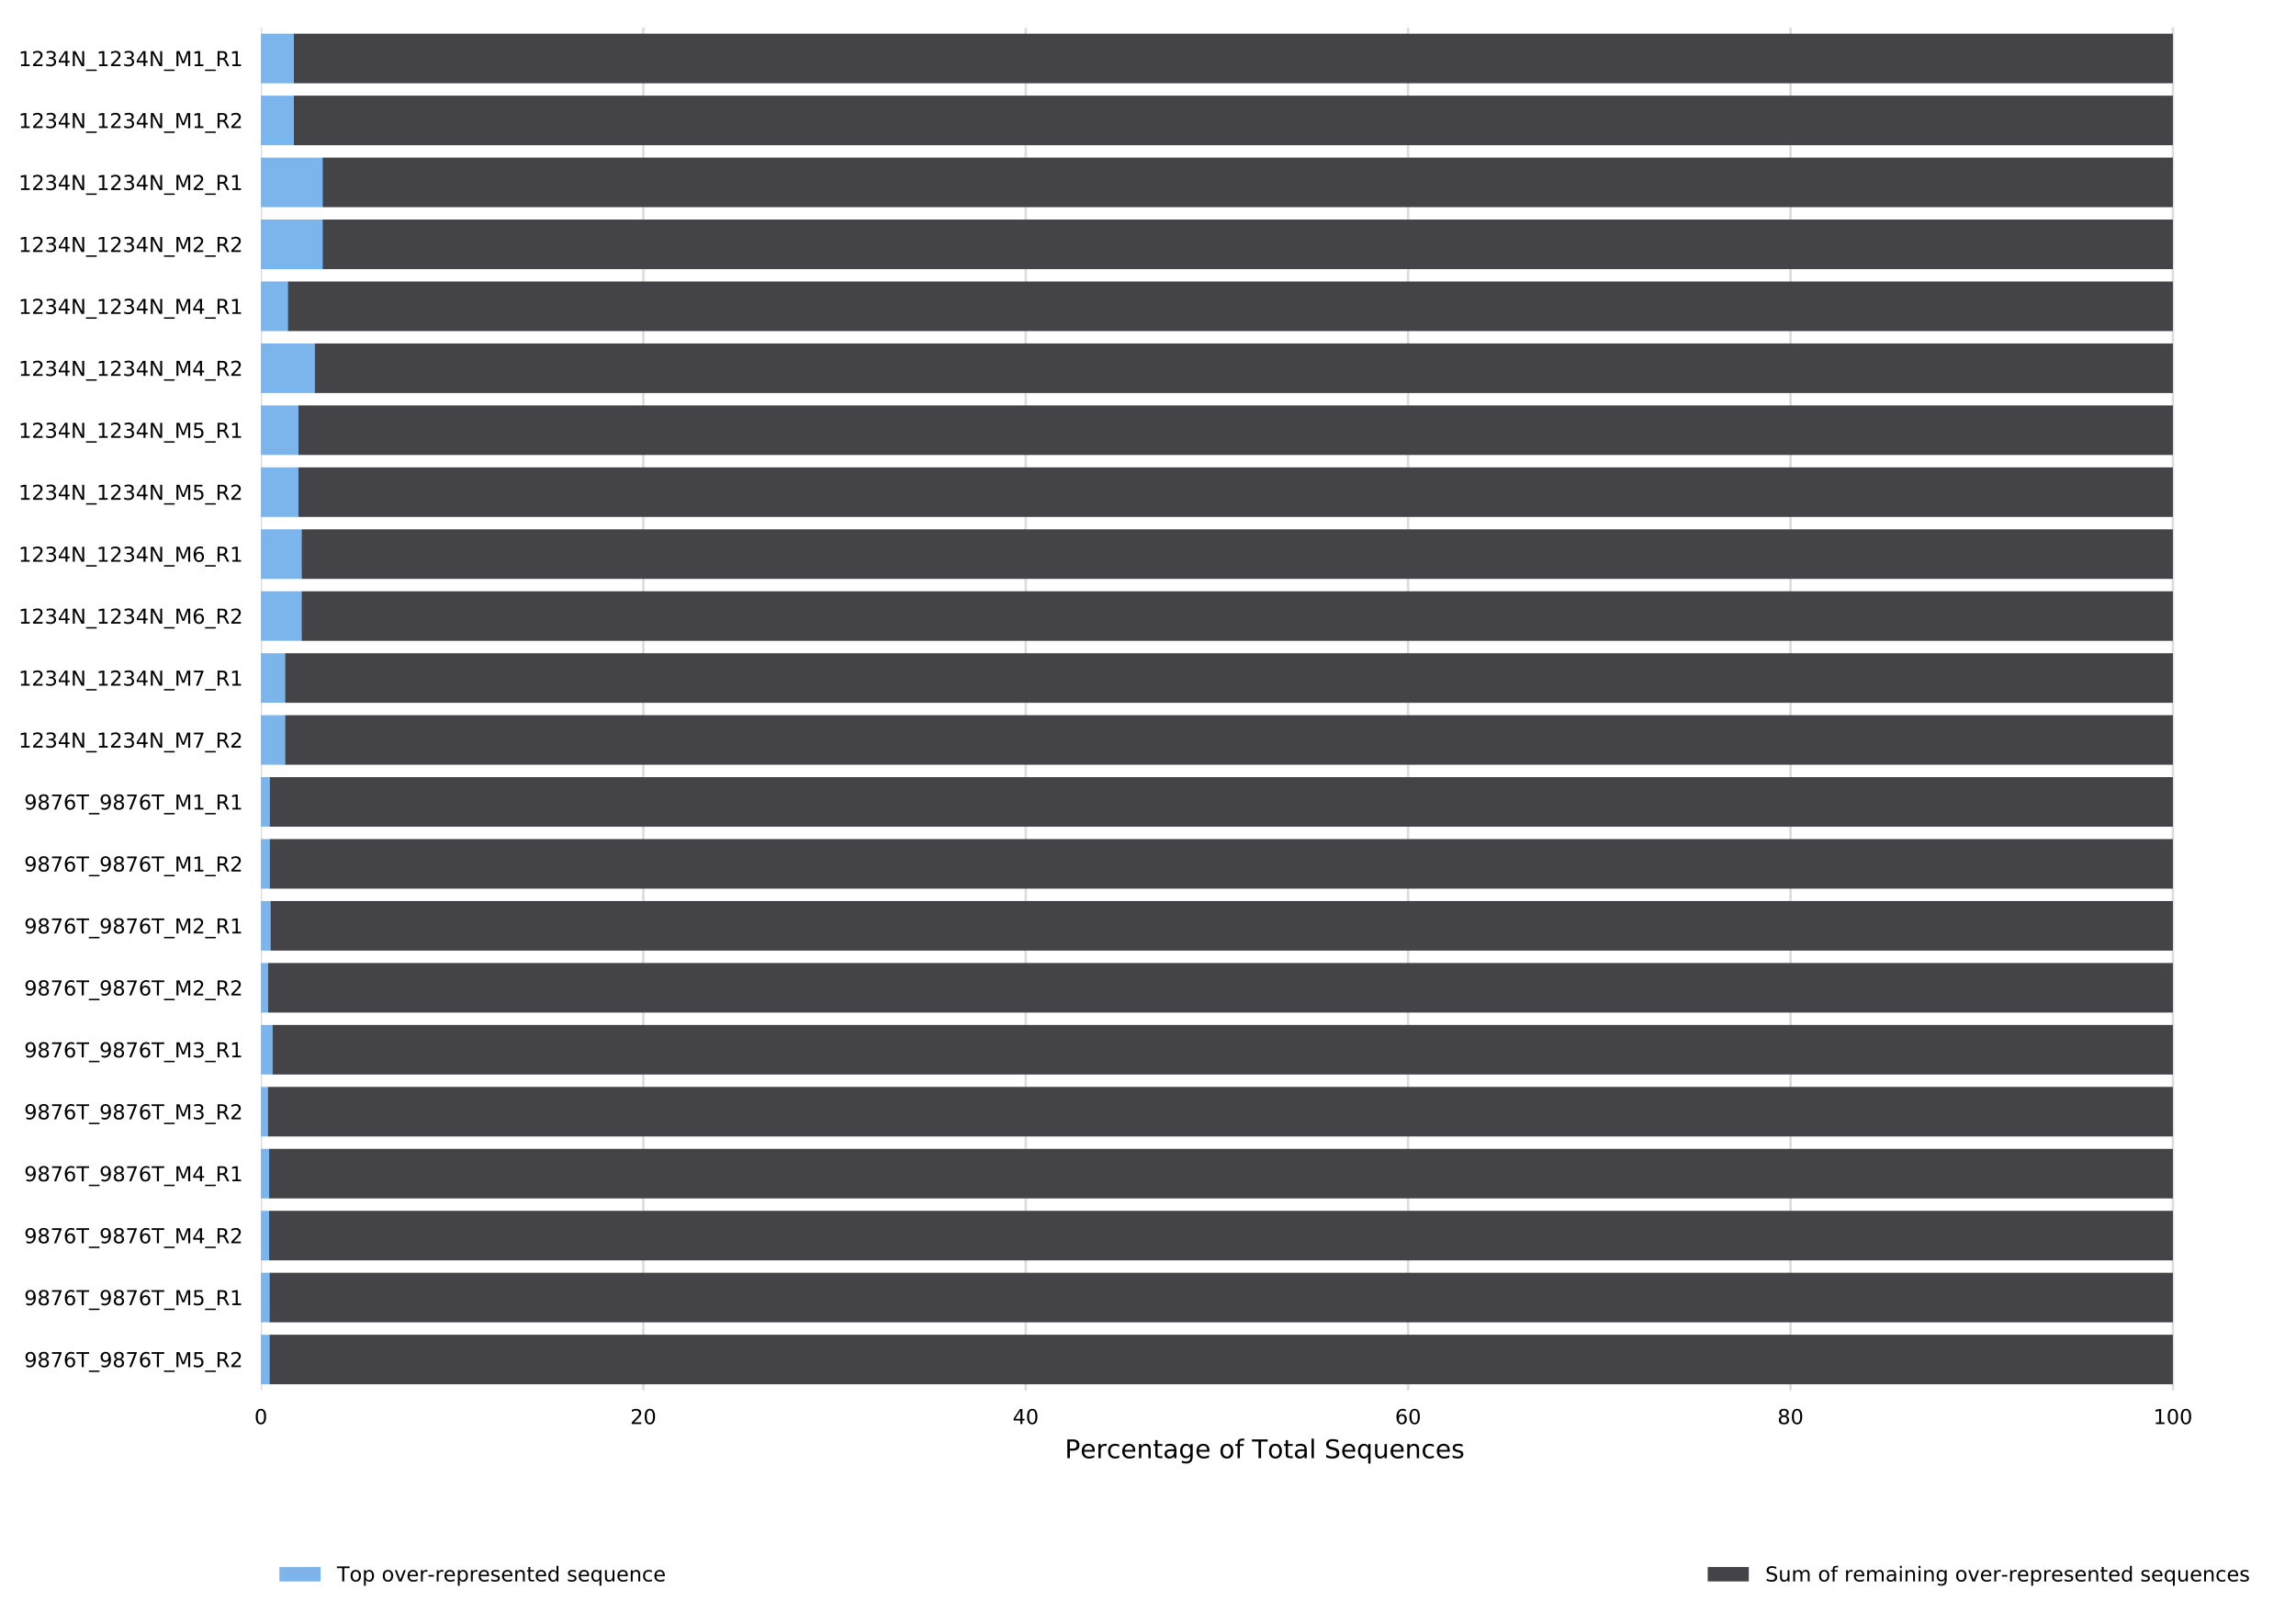 <?xml version="1.0" encoding="utf-8" standalone="no"?>
<!DOCTYPE svg PUBLIC "-//W3C//DTD SVG 1.1//EN"
  "http://www.w3.org/Graphics/SVG/1.1/DTD/svg11.dtd">
<!-- Created with matplotlib (http://matplotlib.org/) -->
<svg height="627.356pt" version="1.1" viewBox="0 0 893.431 627.356" width="893.431pt" xmlns="http://www.w3.org/2000/svg" xmlns:xlink="http://www.w3.org/1999/xlink">
 <defs>
  <style type="text/css">
*{stroke-linecap:butt;stroke-linejoin:round;}
  </style>
 </defs>
 <g id="figure_1">
  <g id="patch_1">
   <path d="M 0 627.356 
L 893.431 627.356 
L 893.431 0 
L 0 0 
z
" style="fill:#ffffff;"/>
  </g>
  <g id="axes_1">
   <g id="patch_2">
    <path d="M 101.531 540.996 
L 882.731 540.996 
L 882.731 10.7 
L 101.531 10.7 
z
" style="fill:#ffffff;"/>
   </g>
   <g id="matplotlib.axis_1">
    <g id="xtick_1">
     <g id="line2d_1">
      <path clip-path="url(#pbd80000855)" d="M 101.531 540.996 
L 101.531 10.7 
" style="fill:none;stroke:#dedede;stroke-linecap:square;"/>
     </g>
     <g id="text_1">
      <!-- 0 -->
      <defs>
       <path d="M 31.781 66.406 
Q 24.172 66.406 20.328 58.906 
Q 16.5 51.422 16.5 36.375 
Q 16.5 21.391 20.328 13.891 
Q 24.172 6.391 31.781 6.391 
Q 39.453 6.391 43.281 13.891 
Q 47.125 21.391 47.125 36.375 
Q 47.125 51.422 43.281 58.906 
Q 39.453 66.406 31.781 66.406 
z
M 31.781 74.219 
Q 44.047 74.219 50.516 64.516 
Q 56.984 54.828 56.984 36.375 
Q 56.984 17.969 50.516 8.266 
Q 44.047 -1.422 31.781 -1.422 
Q 19.531 -1.422 13.062 8.266 
Q 6.594 17.969 6.594 36.375 
Q 6.594 54.828 13.062 64.516 
Q 19.531 74.219 31.781 74.219 
z
" id="DejaVuSans-30"/>
      </defs>
      <g transform="translate(98.986 554.074)scale(0.08 -0.08)">
       <use xlink:href="#DejaVuSans-30"/>
      </g>
     </g>
    </g>
    <g id="xtick_2">
     <g id="line2d_2">
      <path clip-path="url(#pbd80000855)" d="M 250.331 540.996 
L 250.331 10.7 
" style="fill:none;stroke:#dedede;stroke-linecap:square;"/>
     </g>
     <g id="text_2">
      <!-- 20 -->
      <defs>
       <path d="M 19.188 8.297 
L 53.609 8.297 
L 53.609 0 
L 7.328 0 
L 7.328 8.297 
Q 12.938 14.109 22.625 23.891 
Q 32.328 33.688 34.812 36.531 
Q 39.547 41.844 41.422 45.531 
Q 43.312 49.219 43.312 52.781 
Q 43.312 58.594 39.234 62.25 
Q 35.156 65.922 28.609 65.922 
Q 23.969 65.922 18.812 64.312 
Q 13.672 62.703 7.812 59.422 
L 7.812 69.391 
Q 13.766 71.781 18.938 73 
Q 24.125 74.219 28.422 74.219 
Q 39.75 74.219 46.484 68.547 
Q 53.219 62.891 53.219 53.422 
Q 53.219 48.922 51.531 44.891 
Q 49.859 40.875 45.406 35.406 
Q 44.188 33.984 37.641 27.219 
Q 31.109 20.453 19.188 8.297 
z
" id="DejaVuSans-32"/>
      </defs>
      <g transform="translate(245.241 554.074)scale(0.08 -0.08)">
       <use xlink:href="#DejaVuSans-32"/>
       <use x="63.623" xlink:href="#DejaVuSans-30"/>
      </g>
     </g>
    </g>
    <g id="xtick_3">
     <g id="line2d_3">
      <path clip-path="url(#pbd80000855)" d="M 399.131 540.996 
L 399.131 10.7 
" style="fill:none;stroke:#dedede;stroke-linecap:square;"/>
     </g>
     <g id="text_3">
      <!-- 40 -->
      <defs>
       <path d="M 37.797 64.312 
L 12.891 25.391 
L 37.797 25.391 
z
M 35.203 72.906 
L 47.609 72.906 
L 47.609 25.391 
L 58.016 25.391 
L 58.016 17.188 
L 47.609 17.188 
L 47.609 0 
L 37.797 0 
L 37.797 17.188 
L 4.891 17.188 
L 4.891 26.703 
z
" id="DejaVuSans-34"/>
      </defs>
      <g transform="translate(394.041 554.074)scale(0.08 -0.08)">
       <use xlink:href="#DejaVuSans-34"/>
       <use x="63.623" xlink:href="#DejaVuSans-30"/>
      </g>
     </g>
    </g>
    <g id="xtick_4">
     <g id="line2d_4">
      <path clip-path="url(#pbd80000855)" d="M 547.931 540.996 
L 547.931 10.7 
" style="fill:none;stroke:#dedede;stroke-linecap:square;"/>
     </g>
     <g id="text_4">
      <!-- 60 -->
      <defs>
       <path d="M 33.016 40.375 
Q 26.375 40.375 22.484 35.828 
Q 18.609 31.297 18.609 23.391 
Q 18.609 15.531 22.484 10.953 
Q 26.375 6.391 33.016 6.391 
Q 39.656 6.391 43.531 10.953 
Q 47.406 15.531 47.406 23.391 
Q 47.406 31.297 43.531 35.828 
Q 39.656 40.375 33.016 40.375 
z
M 52.594 71.297 
L 52.594 62.312 
Q 48.875 64.062 45.094 64.984 
Q 41.312 65.922 37.594 65.922 
Q 27.828 65.922 22.672 59.328 
Q 17.531 52.734 16.797 39.406 
Q 19.672 43.656 24.016 45.922 
Q 28.375 48.188 33.594 48.188 
Q 44.578 48.188 50.953 41.516 
Q 57.328 34.859 57.328 23.391 
Q 57.328 12.156 50.688 5.359 
Q 44.047 -1.422 33.016 -1.422 
Q 20.359 -1.422 13.672 8.266 
Q 6.984 17.969 6.984 36.375 
Q 6.984 53.656 15.188 63.938 
Q 23.391 74.219 37.203 74.219 
Q 40.922 74.219 44.703 73.484 
Q 48.484 72.75 52.594 71.297 
z
" id="DejaVuSans-36"/>
      </defs>
      <g transform="translate(542.841 554.074)scale(0.08 -0.08)">
       <use xlink:href="#DejaVuSans-36"/>
       <use x="63.623" xlink:href="#DejaVuSans-30"/>
      </g>
     </g>
    </g>
    <g id="xtick_5">
     <g id="line2d_5">
      <path clip-path="url(#pbd80000855)" d="M 696.731 540.996 
L 696.731 10.7 
" style="fill:none;stroke:#dedede;stroke-linecap:square;"/>
     </g>
     <g id="text_5">
      <!-- 80 -->
      <defs>
       <path d="M 31.781 34.625 
Q 24.75 34.625 20.719 30.859 
Q 16.703 27.094 16.703 20.516 
Q 16.703 13.922 20.719 10.156 
Q 24.75 6.391 31.781 6.391 
Q 38.812 6.391 42.859 10.172 
Q 46.922 13.969 46.922 20.516 
Q 46.922 27.094 42.891 30.859 
Q 38.875 34.625 31.781 34.625 
z
M 21.922 38.812 
Q 15.578 40.375 12.031 44.719 
Q 8.5 49.078 8.5 55.328 
Q 8.5 64.062 14.719 69.141 
Q 20.953 74.219 31.781 74.219 
Q 42.672 74.219 48.875 69.141 
Q 55.078 64.062 55.078 55.328 
Q 55.078 49.078 51.531 44.719 
Q 48 40.375 41.703 38.812 
Q 48.828 37.156 52.797 32.312 
Q 56.781 27.484 56.781 20.516 
Q 56.781 9.906 50.312 4.234 
Q 43.844 -1.422 31.781 -1.422 
Q 19.734 -1.422 13.25 4.234 
Q 6.781 9.906 6.781 20.516 
Q 6.781 27.484 10.781 32.312 
Q 14.797 37.156 21.922 38.812 
z
M 18.312 54.391 
Q 18.312 48.734 21.844 45.562 
Q 25.391 42.391 31.781 42.391 
Q 38.141 42.391 41.719 45.562 
Q 45.312 48.734 45.312 54.391 
Q 45.312 60.062 41.719 63.234 
Q 38.141 66.406 31.781 66.406 
Q 25.391 66.406 21.844 63.234 
Q 18.312 60.062 18.312 54.391 
z
" id="DejaVuSans-38"/>
      </defs>
      <g transform="translate(691.641 554.074)scale(0.08 -0.08)">
       <use xlink:href="#DejaVuSans-38"/>
       <use x="63.623" xlink:href="#DejaVuSans-30"/>
      </g>
     </g>
    </g>
    <g id="xtick_6">
     <g id="line2d_6">
      <path clip-path="url(#pbd80000855)" d="M 845.531 540.996 
L 845.531 10.7 
" style="fill:none;stroke:#dedede;stroke-linecap:square;"/>
     </g>
     <g id="text_6">
      <!-- 100 -->
      <defs>
       <path d="M 12.406 8.297 
L 28.516 8.297 
L 28.516 63.922 
L 10.984 60.406 
L 10.984 69.391 
L 28.422 72.906 
L 38.281 72.906 
L 38.281 8.297 
L 54.391 8.297 
L 54.391 0 
L 12.406 0 
z
" id="DejaVuSans-31"/>
      </defs>
      <g transform="translate(837.896 554.074)scale(0.08 -0.08)">
       <use xlink:href="#DejaVuSans-31"/>
       <use x="63.623" xlink:href="#DejaVuSans-30"/>
       <use x="127.246" xlink:href="#DejaVuSans-30"/>
      </g>
     </g>
    </g>
    <g id="text_7">
     <!-- Percentage of Total Sequences -->
     <defs>
      <path d="M 19.672 64.797 
L 19.672 37.406 
L 32.078 37.406 
Q 38.969 37.406 42.719 40.969 
Q 46.484 44.531 46.484 51.125 
Q 46.484 57.672 42.719 61.234 
Q 38.969 64.797 32.078 64.797 
z
M 9.812 72.906 
L 32.078 72.906 
Q 44.344 72.906 50.609 67.359 
Q 56.891 61.812 56.891 51.125 
Q 56.891 40.328 50.609 34.812 
Q 44.344 29.297 32.078 29.297 
L 19.672 29.297 
L 19.672 0 
L 9.812 0 
z
" id="DejaVuSans-50"/>
      <path d="M 56.203 29.594 
L 56.203 25.203 
L 14.891 25.203 
Q 15.484 15.922 20.484 11.062 
Q 25.484 6.203 34.422 6.203 
Q 39.594 6.203 44.453 7.469 
Q 49.312 8.734 54.109 11.281 
L 54.109 2.781 
Q 49.266 0.734 44.188 -0.344 
Q 39.109 -1.422 33.891 -1.422 
Q 20.797 -1.422 13.156 6.188 
Q 5.516 13.812 5.516 26.812 
Q 5.516 40.234 12.766 48.109 
Q 20.016 56 32.328 56 
Q 43.359 56 49.781 48.891 
Q 56.203 41.797 56.203 29.594 
z
M 47.219 32.234 
Q 47.125 39.594 43.094 43.984 
Q 39.062 48.391 32.422 48.391 
Q 24.906 48.391 20.391 44.141 
Q 15.875 39.891 15.188 32.172 
z
" id="DejaVuSans-65"/>
      <path d="M 41.109 46.297 
Q 39.594 47.172 37.812 47.578 
Q 36.031 48 33.891 48 
Q 26.266 48 22.188 43.047 
Q 18.109 38.094 18.109 28.812 
L 18.109 0 
L 9.078 0 
L 9.078 54.688 
L 18.109 54.688 
L 18.109 46.188 
Q 20.953 51.172 25.484 53.578 
Q 30.031 56 36.531 56 
Q 37.453 56 38.578 55.875 
Q 39.703 55.766 41.062 55.516 
z
" id="DejaVuSans-72"/>
      <path d="M 48.781 52.594 
L 48.781 44.188 
Q 44.969 46.297 41.141 47.344 
Q 37.312 48.391 33.406 48.391 
Q 24.656 48.391 19.812 42.844 
Q 14.984 37.312 14.984 27.297 
Q 14.984 17.281 19.812 11.734 
Q 24.656 6.203 33.406 6.203 
Q 37.312 6.203 41.141 7.25 
Q 44.969 8.297 48.781 10.406 
L 48.781 2.094 
Q 45.016 0.344 40.984 -0.531 
Q 36.969 -1.422 32.422 -1.422 
Q 20.062 -1.422 12.781 6.344 
Q 5.516 14.109 5.516 27.297 
Q 5.516 40.672 12.859 48.328 
Q 20.219 56 33.016 56 
Q 37.156 56 41.109 55.141 
Q 45.062 54.297 48.781 52.594 
z
" id="DejaVuSans-63"/>
      <path d="M 54.891 33.016 
L 54.891 0 
L 45.906 0 
L 45.906 32.719 
Q 45.906 40.484 42.875 44.328 
Q 39.844 48.188 33.797 48.188 
Q 26.516 48.188 22.312 43.547 
Q 18.109 38.922 18.109 30.906 
L 18.109 0 
L 9.078 0 
L 9.078 54.688 
L 18.109 54.688 
L 18.109 46.188 
Q 21.344 51.125 25.703 53.562 
Q 30.078 56 35.797 56 
Q 45.219 56 50.047 50.172 
Q 54.891 44.344 54.891 33.016 
z
" id="DejaVuSans-6e"/>
      <path d="M 18.312 70.219 
L 18.312 54.688 
L 36.812 54.688 
L 36.812 47.703 
L 18.312 47.703 
L 18.312 18.016 
Q 18.312 11.328 20.141 9.422 
Q 21.969 7.516 27.594 7.516 
L 36.812 7.516 
L 36.812 0 
L 27.594 0 
Q 17.188 0 13.234 3.875 
Q 9.281 7.766 9.281 18.016 
L 9.281 47.703 
L 2.688 47.703 
L 2.688 54.688 
L 9.281 54.688 
L 9.281 70.219 
z
" id="DejaVuSans-74"/>
      <path d="M 34.281 27.484 
Q 23.391 27.484 19.188 25 
Q 14.984 22.516 14.984 16.5 
Q 14.984 11.719 18.141 8.906 
Q 21.297 6.109 26.703 6.109 
Q 34.188 6.109 38.703 11.406 
Q 43.219 16.703 43.219 25.484 
L 43.219 27.484 
z
M 52.203 31.203 
L 52.203 0 
L 43.219 0 
L 43.219 8.297 
Q 40.141 3.328 35.547 0.953 
Q 30.953 -1.422 24.312 -1.422 
Q 15.922 -1.422 10.953 3.297 
Q 6 8.016 6 15.922 
Q 6 25.141 12.172 29.828 
Q 18.359 34.516 30.609 34.516 
L 43.219 34.516 
L 43.219 35.406 
Q 43.219 41.609 39.141 45 
Q 35.062 48.391 27.688 48.391 
Q 23 48.391 18.547 47.266 
Q 14.109 46.141 10.016 43.891 
L 10.016 52.203 
Q 14.938 54.109 19.578 55.047 
Q 24.219 56 28.609 56 
Q 40.484 56 46.344 49.844 
Q 52.203 43.703 52.203 31.203 
z
" id="DejaVuSans-61"/>
      <path d="M 45.406 27.984 
Q 45.406 37.75 41.375 43.109 
Q 37.359 48.484 30.078 48.484 
Q 22.859 48.484 18.828 43.109 
Q 14.797 37.75 14.797 27.984 
Q 14.797 18.266 18.828 12.891 
Q 22.859 7.516 30.078 7.516 
Q 37.359 7.516 41.375 12.891 
Q 45.406 18.266 45.406 27.984 
z
M 54.391 6.781 
Q 54.391 -7.172 48.188 -13.984 
Q 42 -20.797 29.203 -20.797 
Q 24.469 -20.797 20.266 -20.094 
Q 16.062 -19.391 12.109 -17.922 
L 12.109 -9.188 
Q 16.062 -11.328 19.922 -12.344 
Q 23.781 -13.375 27.781 -13.375 
Q 36.625 -13.375 41.016 -8.766 
Q 45.406 -4.156 45.406 5.172 
L 45.406 9.625 
Q 42.625 4.781 38.281 2.391 
Q 33.938 0 27.875 0 
Q 17.828 0 11.672 7.656 
Q 5.516 15.328 5.516 27.984 
Q 5.516 40.672 11.672 48.328 
Q 17.828 56 27.875 56 
Q 33.938 56 38.281 53.609 
Q 42.625 51.219 45.406 46.391 
L 45.406 54.688 
L 54.391 54.688 
z
" id="DejaVuSans-67"/>
      <path id="DejaVuSans-20"/>
      <path d="M 30.609 48.391 
Q 23.391 48.391 19.188 42.75 
Q 14.984 37.109 14.984 27.297 
Q 14.984 17.484 19.156 11.844 
Q 23.344 6.203 30.609 6.203 
Q 37.797 6.203 41.984 11.859 
Q 46.188 17.531 46.188 27.297 
Q 46.188 37.016 41.984 42.703 
Q 37.797 48.391 30.609 48.391 
z
M 30.609 56 
Q 42.328 56 49.016 48.375 
Q 55.719 40.766 55.719 27.297 
Q 55.719 13.875 49.016 6.219 
Q 42.328 -1.422 30.609 -1.422 
Q 18.844 -1.422 12.172 6.219 
Q 5.516 13.875 5.516 27.297 
Q 5.516 40.766 12.172 48.375 
Q 18.844 56 30.609 56 
z
" id="DejaVuSans-6f"/>
      <path d="M 37.109 75.984 
L 37.109 68.5 
L 28.516 68.5 
Q 23.688 68.5 21.797 66.547 
Q 19.922 64.594 19.922 59.516 
L 19.922 54.688 
L 34.719 54.688 
L 34.719 47.703 
L 19.922 47.703 
L 19.922 0 
L 10.891 0 
L 10.891 47.703 
L 2.297 47.703 
L 2.297 54.688 
L 10.891 54.688 
L 10.891 58.5 
Q 10.891 67.625 15.141 71.797 
Q 19.391 75.984 28.609 75.984 
z
" id="DejaVuSans-66"/>
      <path d="M -0.297 72.906 
L 61.375 72.906 
L 61.375 64.594 
L 35.5 64.594 
L 35.5 0 
L 25.594 0 
L 25.594 64.594 
L -0.297 64.594 
z
" id="DejaVuSans-54"/>
      <path d="M 9.422 75.984 
L 18.406 75.984 
L 18.406 0 
L 9.422 0 
z
" id="DejaVuSans-6c"/>
      <path d="M 53.516 70.516 
L 53.516 60.891 
Q 47.906 63.578 42.922 64.891 
Q 37.938 66.219 33.297 66.219 
Q 25.25 66.219 20.875 63.094 
Q 16.5 59.969 16.5 54.203 
Q 16.5 49.359 19.406 46.891 
Q 22.312 44.438 30.422 42.922 
L 36.375 41.703 
Q 47.406 39.594 52.656 34.297 
Q 57.906 29 57.906 20.125 
Q 57.906 9.516 50.797 4.047 
Q 43.703 -1.422 29.984 -1.422 
Q 24.812 -1.422 18.969 -0.25 
Q 13.141 0.922 6.891 3.219 
L 6.891 13.375 
Q 12.891 10.016 18.656 8.297 
Q 24.422 6.594 29.984 6.594 
Q 38.422 6.594 43.016 9.906 
Q 47.609 13.234 47.609 19.391 
Q 47.609 24.75 44.312 27.781 
Q 41.016 30.812 33.5 32.328 
L 27.484 33.5 
Q 16.453 35.688 11.516 40.375 
Q 6.594 45.062 6.594 53.422 
Q 6.594 63.094 13.406 68.656 
Q 20.219 74.219 32.172 74.219 
Q 37.312 74.219 42.625 73.281 
Q 47.953 72.359 53.516 70.516 
z
" id="DejaVuSans-53"/>
      <path d="M 14.797 27.297 
Q 14.797 17.391 18.875 11.75 
Q 22.953 6.109 30.078 6.109 
Q 37.203 6.109 41.297 11.75 
Q 45.406 17.391 45.406 27.297 
Q 45.406 37.203 41.297 42.844 
Q 37.203 48.484 30.078 48.484 
Q 22.953 48.484 18.875 42.844 
Q 14.797 37.203 14.797 27.297 
z
M 45.406 8.203 
Q 42.578 3.328 38.25 0.953 
Q 33.938 -1.422 27.875 -1.422 
Q 17.969 -1.422 11.734 6.484 
Q 5.516 14.406 5.516 27.297 
Q 5.516 40.188 11.734 48.094 
Q 17.969 56 27.875 56 
Q 33.938 56 38.25 53.625 
Q 42.578 51.266 45.406 46.391 
L 45.406 54.688 
L 54.391 54.688 
L 54.391 -20.797 
L 45.406 -20.797 
z
" id="DejaVuSans-71"/>
      <path d="M 8.5 21.578 
L 8.5 54.688 
L 17.484 54.688 
L 17.484 21.922 
Q 17.484 14.156 20.5 10.266 
Q 23.531 6.391 29.594 6.391 
Q 36.859 6.391 41.078 11.031 
Q 45.312 15.672 45.312 23.688 
L 45.312 54.688 
L 54.297 54.688 
L 54.297 0 
L 45.312 0 
L 45.312 8.406 
Q 42.047 3.422 37.719 1 
Q 33.406 -1.422 27.688 -1.422 
Q 18.266 -1.422 13.375 4.438 
Q 8.5 10.297 8.5 21.578 
z
M 31.109 56 
z
" id="DejaVuSans-75"/>
      <path d="M 44.281 53.078 
L 44.281 44.578 
Q 40.484 46.531 36.375 47.5 
Q 32.281 48.484 27.875 48.484 
Q 21.188 48.484 17.844 46.438 
Q 14.5 44.391 14.5 40.281 
Q 14.5 37.156 16.891 35.375 
Q 19.281 33.594 26.516 31.984 
L 29.594 31.297 
Q 39.156 29.25 43.188 25.516 
Q 47.219 21.781 47.219 15.094 
Q 47.219 7.469 41.188 3.016 
Q 35.156 -1.422 24.609 -1.422 
Q 20.219 -1.422 15.453 -0.562 
Q 10.688 0.297 5.422 2 
L 5.422 11.281 
Q 10.406 8.688 15.234 7.391 
Q 20.062 6.109 24.812 6.109 
Q 31.156 6.109 34.562 8.281 
Q 37.984 10.453 37.984 14.406 
Q 37.984 18.062 35.516 20.016 
Q 33.062 21.969 24.703 23.781 
L 21.578 24.516 
Q 13.234 26.266 9.516 29.906 
Q 5.812 33.547 5.812 39.891 
Q 5.812 47.609 11.281 51.797 
Q 16.75 56 26.812 56 
Q 31.781 56 36.172 55.266 
Q 40.578 54.547 44.281 53.078 
z
" id="DejaVuSans-73"/>
     </defs>
     <g transform="translate(414.349 567.337)scale(0.1 -0.1)">
      <use xlink:href="#DejaVuSans-50"/>
      <use x="60.256" xlink:href="#DejaVuSans-65"/>
      <use x="121.779" xlink:href="#DejaVuSans-72"/>
      <use x="162.861" xlink:href="#DejaVuSans-63"/>
      <use x="217.842" xlink:href="#DejaVuSans-65"/>
      <use x="279.365" xlink:href="#DejaVuSans-6e"/>
      <use x="342.744" xlink:href="#DejaVuSans-74"/>
      <use x="381.953" xlink:href="#DejaVuSans-61"/>
      <use x="443.232" xlink:href="#DejaVuSans-67"/>
      <use x="506.709" xlink:href="#DejaVuSans-65"/>
      <use x="568.232" xlink:href="#DejaVuSans-20"/>
      <use x="600.02" xlink:href="#DejaVuSans-6f"/>
      <use x="661.201" xlink:href="#DejaVuSans-66"/>
      <use x="696.406" xlink:href="#DejaVuSans-20"/>
      <use x="728.193" xlink:href="#DejaVuSans-54"/>
      <use x="789.012" xlink:href="#DejaVuSans-6f"/>
      <use x="850.193" xlink:href="#DejaVuSans-74"/>
      <use x="889.402" xlink:href="#DejaVuSans-61"/>
      <use x="950.682" xlink:href="#DejaVuSans-6c"/>
      <use x="978.465" xlink:href="#DejaVuSans-20"/>
      <use x="1010.252" xlink:href="#DejaVuSans-53"/>
      <use x="1073.729" xlink:href="#DejaVuSans-65"/>
      <use x="1135.252" xlink:href="#DejaVuSans-71"/>
      <use x="1198.729" xlink:href="#DejaVuSans-75"/>
      <use x="1262.107" xlink:href="#DejaVuSans-65"/>
      <use x="1323.631" xlink:href="#DejaVuSans-6e"/>
      <use x="1387.01" xlink:href="#DejaVuSans-63"/>
      <use x="1441.99" xlink:href="#DejaVuSans-65"/>
      <use x="1503.514" xlink:href="#DejaVuSans-73"/>
     </g>
    </g>
   </g>
   <g id="matplotlib.axis_2">
    <g id="ytick_1">
     <g id="text_8">
      <!-- 1234N_1234N_M1_R1 -->
      <defs>
       <path d="M 40.578 39.312 
Q 47.656 37.797 51.625 33 
Q 55.609 28.219 55.609 21.188 
Q 55.609 10.406 48.188 4.484 
Q 40.766 -1.422 27.094 -1.422 
Q 22.516 -1.422 17.656 -0.516 
Q 12.797 0.391 7.625 2.203 
L 7.625 11.719 
Q 11.719 9.328 16.594 8.109 
Q 21.484 6.891 26.812 6.891 
Q 36.078 6.891 40.938 10.547 
Q 45.797 14.203 45.797 21.188 
Q 45.797 27.641 41.281 31.266 
Q 36.766 34.906 28.719 34.906 
L 20.219 34.906 
L 20.219 43.016 
L 29.109 43.016 
Q 36.375 43.016 40.234 45.922 
Q 44.094 48.828 44.094 54.297 
Q 44.094 59.906 40.109 62.906 
Q 36.141 65.922 28.719 65.922 
Q 24.656 65.922 20.016 65.031 
Q 15.375 64.156 9.812 62.312 
L 9.812 71.094 
Q 15.438 72.656 20.344 73.438 
Q 25.25 74.219 29.594 74.219 
Q 40.828 74.219 47.359 69.109 
Q 53.906 64.016 53.906 55.328 
Q 53.906 49.266 50.438 45.094 
Q 46.969 40.922 40.578 39.312 
z
" id="DejaVuSans-33"/>
       <path d="M 9.812 72.906 
L 23.094 72.906 
L 55.422 11.922 
L 55.422 72.906 
L 64.984 72.906 
L 64.984 0 
L 51.703 0 
L 19.391 60.984 
L 19.391 0 
L 9.812 0 
z
" id="DejaVuSans-4e"/>
       <path d="M 50.984 -16.609 
L 50.984 -23.578 
L -0.984 -23.578 
L -0.984 -16.609 
z
" id="DejaVuSans-5f"/>
       <path d="M 9.812 72.906 
L 24.516 72.906 
L 43.109 23.297 
L 61.812 72.906 
L 76.516 72.906 
L 76.516 0 
L 66.891 0 
L 66.891 64.016 
L 48.094 14.016 
L 38.188 14.016 
L 19.391 64.016 
L 19.391 0 
L 9.812 0 
z
" id="DejaVuSans-4d"/>
       <path d="M 44.391 34.188 
Q 47.562 33.109 50.562 29.594 
Q 53.562 26.078 56.594 19.922 
L 66.609 0 
L 56 0 
L 46.688 18.703 
Q 43.062 26.031 39.672 28.422 
Q 36.281 30.812 30.422 30.812 
L 19.672 30.812 
L 19.672 0 
L 9.812 0 
L 9.812 72.906 
L 32.078 72.906 
Q 44.578 72.906 50.734 67.672 
Q 56.891 62.453 56.891 51.906 
Q 56.891 45.016 53.688 40.469 
Q 50.484 35.938 44.391 34.188 
z
M 19.672 64.797 
L 19.672 38.922 
L 32.078 38.922 
Q 39.203 38.922 42.844 42.219 
Q 46.484 45.516 46.484 51.906 
Q 46.484 58.297 42.844 61.547 
Q 39.203 64.797 32.078 64.797 
z
" id="DejaVuSans-52"/>
      </defs>
      <g transform="translate(7.2 25.721)scale(0.08 -0.08)">
       <use xlink:href="#DejaVuSans-31"/>
       <use x="63.623" xlink:href="#DejaVuSans-32"/>
       <use x="127.246" xlink:href="#DejaVuSans-33"/>
       <use x="190.869" xlink:href="#DejaVuSans-34"/>
       <use x="254.492" xlink:href="#DejaVuSans-4e"/>
       <use x="329.297" xlink:href="#DejaVuSans-5f"/>
       <use x="379.297" xlink:href="#DejaVuSans-31"/>
       <use x="442.92" xlink:href="#DejaVuSans-32"/>
       <use x="506.543" xlink:href="#DejaVuSans-33"/>
       <use x="570.166" xlink:href="#DejaVuSans-34"/>
       <use x="633.789" xlink:href="#DejaVuSans-4e"/>
       <use x="708.594" xlink:href="#DejaVuSans-5f"/>
       <use x="758.594" xlink:href="#DejaVuSans-4d"/>
       <use x="844.873" xlink:href="#DejaVuSans-31"/>
       <use x="908.496" xlink:href="#DejaVuSans-5f"/>
       <use x="958.496" xlink:href="#DejaVuSans-52"/>
       <use x="1027.979" xlink:href="#DejaVuSans-31"/>
      </g>
     </g>
    </g>
    <g id="ytick_2">
     <g id="text_9">
      <!-- 1234N_1234N_M1_R2 -->
      <g transform="translate(7.2 49.825)scale(0.08 -0.08)">
       <use xlink:href="#DejaVuSans-31"/>
       <use x="63.623" xlink:href="#DejaVuSans-32"/>
       <use x="127.246" xlink:href="#DejaVuSans-33"/>
       <use x="190.869" xlink:href="#DejaVuSans-34"/>
       <use x="254.492" xlink:href="#DejaVuSans-4e"/>
       <use x="329.297" xlink:href="#DejaVuSans-5f"/>
       <use x="379.297" xlink:href="#DejaVuSans-31"/>
       <use x="442.92" xlink:href="#DejaVuSans-32"/>
       <use x="506.543" xlink:href="#DejaVuSans-33"/>
       <use x="570.166" xlink:href="#DejaVuSans-34"/>
       <use x="633.789" xlink:href="#DejaVuSans-4e"/>
       <use x="708.594" xlink:href="#DejaVuSans-5f"/>
       <use x="758.594" xlink:href="#DejaVuSans-4d"/>
       <use x="844.873" xlink:href="#DejaVuSans-31"/>
       <use x="908.496" xlink:href="#DejaVuSans-5f"/>
       <use x="958.496" xlink:href="#DejaVuSans-52"/>
       <use x="1027.979" xlink:href="#DejaVuSans-32"/>
      </g>
     </g>
    </g>
    <g id="ytick_3">
     <g id="text_10">
      <!-- 1234N_1234N_M2_R1 -->
      <g transform="translate(7.2 73.93)scale(0.08 -0.08)">
       <use xlink:href="#DejaVuSans-31"/>
       <use x="63.623" xlink:href="#DejaVuSans-32"/>
       <use x="127.246" xlink:href="#DejaVuSans-33"/>
       <use x="190.869" xlink:href="#DejaVuSans-34"/>
       <use x="254.492" xlink:href="#DejaVuSans-4e"/>
       <use x="329.297" xlink:href="#DejaVuSans-5f"/>
       <use x="379.297" xlink:href="#DejaVuSans-31"/>
       <use x="442.92" xlink:href="#DejaVuSans-32"/>
       <use x="506.543" xlink:href="#DejaVuSans-33"/>
       <use x="570.166" xlink:href="#DejaVuSans-34"/>
       <use x="633.789" xlink:href="#DejaVuSans-4e"/>
       <use x="708.594" xlink:href="#DejaVuSans-5f"/>
       <use x="758.594" xlink:href="#DejaVuSans-4d"/>
       <use x="844.873" xlink:href="#DejaVuSans-32"/>
       <use x="908.496" xlink:href="#DejaVuSans-5f"/>
       <use x="958.496" xlink:href="#DejaVuSans-52"/>
       <use x="1027.979" xlink:href="#DejaVuSans-31"/>
      </g>
     </g>
    </g>
    <g id="ytick_4">
     <g id="text_11">
      <!-- 1234N_1234N_M2_R2 -->
      <g transform="translate(7.2 98.034)scale(0.08 -0.08)">
       <use xlink:href="#DejaVuSans-31"/>
       <use x="63.623" xlink:href="#DejaVuSans-32"/>
       <use x="127.246" xlink:href="#DejaVuSans-33"/>
       <use x="190.869" xlink:href="#DejaVuSans-34"/>
       <use x="254.492" xlink:href="#DejaVuSans-4e"/>
       <use x="329.297" xlink:href="#DejaVuSans-5f"/>
       <use x="379.297" xlink:href="#DejaVuSans-31"/>
       <use x="442.92" xlink:href="#DejaVuSans-32"/>
       <use x="506.543" xlink:href="#DejaVuSans-33"/>
       <use x="570.166" xlink:href="#DejaVuSans-34"/>
       <use x="633.789" xlink:href="#DejaVuSans-4e"/>
       <use x="708.594" xlink:href="#DejaVuSans-5f"/>
       <use x="758.594" xlink:href="#DejaVuSans-4d"/>
       <use x="844.873" xlink:href="#DejaVuSans-32"/>
       <use x="908.496" xlink:href="#DejaVuSans-5f"/>
       <use x="958.496" xlink:href="#DejaVuSans-52"/>
       <use x="1027.979" xlink:href="#DejaVuSans-32"/>
      </g>
     </g>
    </g>
    <g id="ytick_5">
     <g id="text_12">
      <!-- 1234N_1234N_M4_R1 -->
      <g transform="translate(7.2 122.138)scale(0.08 -0.08)">
       <use xlink:href="#DejaVuSans-31"/>
       <use x="63.623" xlink:href="#DejaVuSans-32"/>
       <use x="127.246" xlink:href="#DejaVuSans-33"/>
       <use x="190.869" xlink:href="#DejaVuSans-34"/>
       <use x="254.492" xlink:href="#DejaVuSans-4e"/>
       <use x="329.297" xlink:href="#DejaVuSans-5f"/>
       <use x="379.297" xlink:href="#DejaVuSans-31"/>
       <use x="442.92" xlink:href="#DejaVuSans-32"/>
       <use x="506.543" xlink:href="#DejaVuSans-33"/>
       <use x="570.166" xlink:href="#DejaVuSans-34"/>
       <use x="633.789" xlink:href="#DejaVuSans-4e"/>
       <use x="708.594" xlink:href="#DejaVuSans-5f"/>
       <use x="758.594" xlink:href="#DejaVuSans-4d"/>
       <use x="844.873" xlink:href="#DejaVuSans-34"/>
       <use x="908.496" xlink:href="#DejaVuSans-5f"/>
       <use x="958.496" xlink:href="#DejaVuSans-52"/>
       <use x="1027.979" xlink:href="#DejaVuSans-31"/>
      </g>
     </g>
    </g>
    <g id="ytick_6">
     <g id="text_13">
      <!-- 1234N_1234N_M4_R2 -->
      <g transform="translate(7.2 146.243)scale(0.08 -0.08)">
       <use xlink:href="#DejaVuSans-31"/>
       <use x="63.623" xlink:href="#DejaVuSans-32"/>
       <use x="127.246" xlink:href="#DejaVuSans-33"/>
       <use x="190.869" xlink:href="#DejaVuSans-34"/>
       <use x="254.492" xlink:href="#DejaVuSans-4e"/>
       <use x="329.297" xlink:href="#DejaVuSans-5f"/>
       <use x="379.297" xlink:href="#DejaVuSans-31"/>
       <use x="442.92" xlink:href="#DejaVuSans-32"/>
       <use x="506.543" xlink:href="#DejaVuSans-33"/>
       <use x="570.166" xlink:href="#DejaVuSans-34"/>
       <use x="633.789" xlink:href="#DejaVuSans-4e"/>
       <use x="708.594" xlink:href="#DejaVuSans-5f"/>
       <use x="758.594" xlink:href="#DejaVuSans-4d"/>
       <use x="844.873" xlink:href="#DejaVuSans-34"/>
       <use x="908.496" xlink:href="#DejaVuSans-5f"/>
       <use x="958.496" xlink:href="#DejaVuSans-52"/>
       <use x="1027.979" xlink:href="#DejaVuSans-32"/>
      </g>
     </g>
    </g>
    <g id="ytick_7">
     <g id="text_14">
      <!-- 1234N_1234N_M5_R1 -->
      <defs>
       <path d="M 10.797 72.906 
L 49.516 72.906 
L 49.516 64.594 
L 19.828 64.594 
L 19.828 46.734 
Q 21.969 47.469 24.109 47.828 
Q 26.266 48.188 28.422 48.188 
Q 40.625 48.188 47.75 41.5 
Q 54.891 34.812 54.891 23.391 
Q 54.891 11.625 47.562 5.094 
Q 40.234 -1.422 26.906 -1.422 
Q 22.312 -1.422 17.547 -0.641 
Q 12.797 0.141 7.719 1.703 
L 7.719 11.625 
Q 12.109 9.234 16.797 8.062 
Q 21.484 6.891 26.703 6.891 
Q 35.156 6.891 40.078 11.328 
Q 45.016 15.766 45.016 23.391 
Q 45.016 31 40.078 35.438 
Q 35.156 39.891 26.703 39.891 
Q 22.75 39.891 18.812 39.016 
Q 14.891 38.141 10.797 36.281 
z
" id="DejaVuSans-35"/>
      </defs>
      <g transform="translate(7.2 170.347)scale(0.08 -0.08)">
       <use xlink:href="#DejaVuSans-31"/>
       <use x="63.623" xlink:href="#DejaVuSans-32"/>
       <use x="127.246" xlink:href="#DejaVuSans-33"/>
       <use x="190.869" xlink:href="#DejaVuSans-34"/>
       <use x="254.492" xlink:href="#DejaVuSans-4e"/>
       <use x="329.297" xlink:href="#DejaVuSans-5f"/>
       <use x="379.297" xlink:href="#DejaVuSans-31"/>
       <use x="442.92" xlink:href="#DejaVuSans-32"/>
       <use x="506.543" xlink:href="#DejaVuSans-33"/>
       <use x="570.166" xlink:href="#DejaVuSans-34"/>
       <use x="633.789" xlink:href="#DejaVuSans-4e"/>
       <use x="708.594" xlink:href="#DejaVuSans-5f"/>
       <use x="758.594" xlink:href="#DejaVuSans-4d"/>
       <use x="844.873" xlink:href="#DejaVuSans-35"/>
       <use x="908.496" xlink:href="#DejaVuSans-5f"/>
       <use x="958.496" xlink:href="#DejaVuSans-52"/>
       <use x="1027.979" xlink:href="#DejaVuSans-31"/>
      </g>
     </g>
    </g>
    <g id="ytick_8">
     <g id="text_15">
      <!-- 1234N_1234N_M5_R2 -->
      <g transform="translate(7.2 194.451)scale(0.08 -0.08)">
       <use xlink:href="#DejaVuSans-31"/>
       <use x="63.623" xlink:href="#DejaVuSans-32"/>
       <use x="127.246" xlink:href="#DejaVuSans-33"/>
       <use x="190.869" xlink:href="#DejaVuSans-34"/>
       <use x="254.492" xlink:href="#DejaVuSans-4e"/>
       <use x="329.297" xlink:href="#DejaVuSans-5f"/>
       <use x="379.297" xlink:href="#DejaVuSans-31"/>
       <use x="442.92" xlink:href="#DejaVuSans-32"/>
       <use x="506.543" xlink:href="#DejaVuSans-33"/>
       <use x="570.166" xlink:href="#DejaVuSans-34"/>
       <use x="633.789" xlink:href="#DejaVuSans-4e"/>
       <use x="708.594" xlink:href="#DejaVuSans-5f"/>
       <use x="758.594" xlink:href="#DejaVuSans-4d"/>
       <use x="844.873" xlink:href="#DejaVuSans-35"/>
       <use x="908.496" xlink:href="#DejaVuSans-5f"/>
       <use x="958.496" xlink:href="#DejaVuSans-52"/>
       <use x="1027.979" xlink:href="#DejaVuSans-32"/>
      </g>
     </g>
    </g>
    <g id="ytick_9">
     <g id="text_16">
      <!-- 1234N_1234N_M6_R1 -->
      <g transform="translate(7.2 218.556)scale(0.08 -0.08)">
       <use xlink:href="#DejaVuSans-31"/>
       <use x="63.623" xlink:href="#DejaVuSans-32"/>
       <use x="127.246" xlink:href="#DejaVuSans-33"/>
       <use x="190.869" xlink:href="#DejaVuSans-34"/>
       <use x="254.492" xlink:href="#DejaVuSans-4e"/>
       <use x="329.297" xlink:href="#DejaVuSans-5f"/>
       <use x="379.297" xlink:href="#DejaVuSans-31"/>
       <use x="442.92" xlink:href="#DejaVuSans-32"/>
       <use x="506.543" xlink:href="#DejaVuSans-33"/>
       <use x="570.166" xlink:href="#DejaVuSans-34"/>
       <use x="633.789" xlink:href="#DejaVuSans-4e"/>
       <use x="708.594" xlink:href="#DejaVuSans-5f"/>
       <use x="758.594" xlink:href="#DejaVuSans-4d"/>
       <use x="844.873" xlink:href="#DejaVuSans-36"/>
       <use x="908.496" xlink:href="#DejaVuSans-5f"/>
       <use x="958.496" xlink:href="#DejaVuSans-52"/>
       <use x="1027.979" xlink:href="#DejaVuSans-31"/>
      </g>
     </g>
    </g>
    <g id="ytick_10">
     <g id="text_17">
      <!-- 1234N_1234N_M6_R2 -->
      <g transform="translate(7.2 242.66)scale(0.08 -0.08)">
       <use xlink:href="#DejaVuSans-31"/>
       <use x="63.623" xlink:href="#DejaVuSans-32"/>
       <use x="127.246" xlink:href="#DejaVuSans-33"/>
       <use x="190.869" xlink:href="#DejaVuSans-34"/>
       <use x="254.492" xlink:href="#DejaVuSans-4e"/>
       <use x="329.297" xlink:href="#DejaVuSans-5f"/>
       <use x="379.297" xlink:href="#DejaVuSans-31"/>
       <use x="442.92" xlink:href="#DejaVuSans-32"/>
       <use x="506.543" xlink:href="#DejaVuSans-33"/>
       <use x="570.166" xlink:href="#DejaVuSans-34"/>
       <use x="633.789" xlink:href="#DejaVuSans-4e"/>
       <use x="708.594" xlink:href="#DejaVuSans-5f"/>
       <use x="758.594" xlink:href="#DejaVuSans-4d"/>
       <use x="844.873" xlink:href="#DejaVuSans-36"/>
       <use x="908.496" xlink:href="#DejaVuSans-5f"/>
       <use x="958.496" xlink:href="#DejaVuSans-52"/>
       <use x="1027.979" xlink:href="#DejaVuSans-32"/>
      </g>
     </g>
    </g>
    <g id="ytick_11">
     <g id="text_18">
      <!-- 1234N_1234N_M7_R1 -->
      <defs>
       <path d="M 8.203 72.906 
L 55.078 72.906 
L 55.078 68.703 
L 28.609 0 
L 18.312 0 
L 43.219 64.594 
L 8.203 64.594 
z
" id="DejaVuSans-37"/>
      </defs>
      <g transform="translate(7.2 266.764)scale(0.08 -0.08)">
       <use xlink:href="#DejaVuSans-31"/>
       <use x="63.623" xlink:href="#DejaVuSans-32"/>
       <use x="127.246" xlink:href="#DejaVuSans-33"/>
       <use x="190.869" xlink:href="#DejaVuSans-34"/>
       <use x="254.492" xlink:href="#DejaVuSans-4e"/>
       <use x="329.297" xlink:href="#DejaVuSans-5f"/>
       <use x="379.297" xlink:href="#DejaVuSans-31"/>
       <use x="442.92" xlink:href="#DejaVuSans-32"/>
       <use x="506.543" xlink:href="#DejaVuSans-33"/>
       <use x="570.166" xlink:href="#DejaVuSans-34"/>
       <use x="633.789" xlink:href="#DejaVuSans-4e"/>
       <use x="708.594" xlink:href="#DejaVuSans-5f"/>
       <use x="758.594" xlink:href="#DejaVuSans-4d"/>
       <use x="844.873" xlink:href="#DejaVuSans-37"/>
       <use x="908.496" xlink:href="#DejaVuSans-5f"/>
       <use x="958.496" xlink:href="#DejaVuSans-52"/>
       <use x="1027.979" xlink:href="#DejaVuSans-31"/>
      </g>
     </g>
    </g>
    <g id="ytick_12">
     <g id="text_19">
      <!-- 1234N_1234N_M7_R2 -->
      <g transform="translate(7.2 290.869)scale(0.08 -0.08)">
       <use xlink:href="#DejaVuSans-31"/>
       <use x="63.623" xlink:href="#DejaVuSans-32"/>
       <use x="127.246" xlink:href="#DejaVuSans-33"/>
       <use x="190.869" xlink:href="#DejaVuSans-34"/>
       <use x="254.492" xlink:href="#DejaVuSans-4e"/>
       <use x="329.297" xlink:href="#DejaVuSans-5f"/>
       <use x="379.297" xlink:href="#DejaVuSans-31"/>
       <use x="442.92" xlink:href="#DejaVuSans-32"/>
       <use x="506.543" xlink:href="#DejaVuSans-33"/>
       <use x="570.166" xlink:href="#DejaVuSans-34"/>
       <use x="633.789" xlink:href="#DejaVuSans-4e"/>
       <use x="708.594" xlink:href="#DejaVuSans-5f"/>
       <use x="758.594" xlink:href="#DejaVuSans-4d"/>
       <use x="844.873" xlink:href="#DejaVuSans-37"/>
       <use x="908.496" xlink:href="#DejaVuSans-5f"/>
       <use x="958.496" xlink:href="#DejaVuSans-52"/>
       <use x="1027.979" xlink:href="#DejaVuSans-32"/>
      </g>
     </g>
    </g>
    <g id="ytick_13">
     <g id="text_20">
      <!-- 9876T_9876T_M1_R1 -->
      <defs>
       <path d="M 10.984 1.516 
L 10.984 10.5 
Q 14.703 8.734 18.5 7.812 
Q 22.312 6.891 25.984 6.891 
Q 35.75 6.891 40.891 13.453 
Q 46.047 20.016 46.781 33.406 
Q 43.953 29.203 39.594 26.953 
Q 35.25 24.703 29.984 24.703 
Q 19.047 24.703 12.672 31.312 
Q 6.297 37.938 6.297 49.422 
Q 6.297 60.641 12.938 67.422 
Q 19.578 74.219 30.609 74.219 
Q 43.266 74.219 49.922 64.516 
Q 56.594 54.828 56.594 36.375 
Q 56.594 19.141 48.406 8.859 
Q 40.234 -1.422 26.422 -1.422 
Q 22.703 -1.422 18.891 -0.688 
Q 15.094 0.047 10.984 1.516 
z
M 30.609 32.422 
Q 37.25 32.422 41.125 36.953 
Q 45.016 41.5 45.016 49.422 
Q 45.016 57.281 41.125 61.844 
Q 37.25 66.406 30.609 66.406 
Q 23.969 66.406 20.094 61.844 
Q 16.219 57.281 16.219 49.422 
Q 16.219 41.5 20.094 36.953 
Q 23.969 32.422 30.609 32.422 
z
" id="DejaVuSans-39"/>
      </defs>
      <g transform="translate(9.398 314.973)scale(0.08 -0.08)">
       <use xlink:href="#DejaVuSans-39"/>
       <use x="63.623" xlink:href="#DejaVuSans-38"/>
       <use x="127.246" xlink:href="#DejaVuSans-37"/>
       <use x="190.869" xlink:href="#DejaVuSans-36"/>
       <use x="254.492" xlink:href="#DejaVuSans-54"/>
       <use x="315.576" xlink:href="#DejaVuSans-5f"/>
       <use x="365.576" xlink:href="#DejaVuSans-39"/>
       <use x="429.199" xlink:href="#DejaVuSans-38"/>
       <use x="492.822" xlink:href="#DejaVuSans-37"/>
       <use x="556.445" xlink:href="#DejaVuSans-36"/>
       <use x="620.068" xlink:href="#DejaVuSans-54"/>
       <use x="681.152" xlink:href="#DejaVuSans-5f"/>
       <use x="731.152" xlink:href="#DejaVuSans-4d"/>
       <use x="817.432" xlink:href="#DejaVuSans-31"/>
       <use x="881.055" xlink:href="#DejaVuSans-5f"/>
       <use x="931.055" xlink:href="#DejaVuSans-52"/>
       <use x="1000.537" xlink:href="#DejaVuSans-31"/>
      </g>
     </g>
    </g>
    <g id="ytick_14">
     <g id="text_21">
      <!-- 9876T_9876T_M1_R2 -->
      <g transform="translate(9.398 339.077)scale(0.08 -0.08)">
       <use xlink:href="#DejaVuSans-39"/>
       <use x="63.623" xlink:href="#DejaVuSans-38"/>
       <use x="127.246" xlink:href="#DejaVuSans-37"/>
       <use x="190.869" xlink:href="#DejaVuSans-36"/>
       <use x="254.492" xlink:href="#DejaVuSans-54"/>
       <use x="315.576" xlink:href="#DejaVuSans-5f"/>
       <use x="365.576" xlink:href="#DejaVuSans-39"/>
       <use x="429.199" xlink:href="#DejaVuSans-38"/>
       <use x="492.822" xlink:href="#DejaVuSans-37"/>
       <use x="556.445" xlink:href="#DejaVuSans-36"/>
       <use x="620.068" xlink:href="#DejaVuSans-54"/>
       <use x="681.152" xlink:href="#DejaVuSans-5f"/>
       <use x="731.152" xlink:href="#DejaVuSans-4d"/>
       <use x="817.432" xlink:href="#DejaVuSans-31"/>
       <use x="881.055" xlink:href="#DejaVuSans-5f"/>
       <use x="931.055" xlink:href="#DejaVuSans-52"/>
       <use x="1000.537" xlink:href="#DejaVuSans-32"/>
      </g>
     </g>
    </g>
    <g id="ytick_15">
     <g id="text_22">
      <!-- 9876T_9876T_M2_R1 -->
      <g transform="translate(9.398 363.182)scale(0.08 -0.08)">
       <use xlink:href="#DejaVuSans-39"/>
       <use x="63.623" xlink:href="#DejaVuSans-38"/>
       <use x="127.246" xlink:href="#DejaVuSans-37"/>
       <use x="190.869" xlink:href="#DejaVuSans-36"/>
       <use x="254.492" xlink:href="#DejaVuSans-54"/>
       <use x="315.576" xlink:href="#DejaVuSans-5f"/>
       <use x="365.576" xlink:href="#DejaVuSans-39"/>
       <use x="429.199" xlink:href="#DejaVuSans-38"/>
       <use x="492.822" xlink:href="#DejaVuSans-37"/>
       <use x="556.445" xlink:href="#DejaVuSans-36"/>
       <use x="620.068" xlink:href="#DejaVuSans-54"/>
       <use x="681.152" xlink:href="#DejaVuSans-5f"/>
       <use x="731.152" xlink:href="#DejaVuSans-4d"/>
       <use x="817.432" xlink:href="#DejaVuSans-32"/>
       <use x="881.055" xlink:href="#DejaVuSans-5f"/>
       <use x="931.055" xlink:href="#DejaVuSans-52"/>
       <use x="1000.537" xlink:href="#DejaVuSans-31"/>
      </g>
     </g>
    </g>
    <g id="ytick_16">
     <g id="text_23">
      <!-- 9876T_9876T_M2_R2 -->
      <g transform="translate(9.398 387.286)scale(0.08 -0.08)">
       <use xlink:href="#DejaVuSans-39"/>
       <use x="63.623" xlink:href="#DejaVuSans-38"/>
       <use x="127.246" xlink:href="#DejaVuSans-37"/>
       <use x="190.869" xlink:href="#DejaVuSans-36"/>
       <use x="254.492" xlink:href="#DejaVuSans-54"/>
       <use x="315.576" xlink:href="#DejaVuSans-5f"/>
       <use x="365.576" xlink:href="#DejaVuSans-39"/>
       <use x="429.199" xlink:href="#DejaVuSans-38"/>
       <use x="492.822" xlink:href="#DejaVuSans-37"/>
       <use x="556.445" xlink:href="#DejaVuSans-36"/>
       <use x="620.068" xlink:href="#DejaVuSans-54"/>
       <use x="681.152" xlink:href="#DejaVuSans-5f"/>
       <use x="731.152" xlink:href="#DejaVuSans-4d"/>
       <use x="817.432" xlink:href="#DejaVuSans-32"/>
       <use x="881.055" xlink:href="#DejaVuSans-5f"/>
       <use x="931.055" xlink:href="#DejaVuSans-52"/>
       <use x="1000.537" xlink:href="#DejaVuSans-32"/>
      </g>
     </g>
    </g>
    <g id="ytick_17">
     <g id="text_24">
      <!-- 9876T_9876T_M3_R1 -->
      <g transform="translate(9.398 411.39)scale(0.08 -0.08)">
       <use xlink:href="#DejaVuSans-39"/>
       <use x="63.623" xlink:href="#DejaVuSans-38"/>
       <use x="127.246" xlink:href="#DejaVuSans-37"/>
       <use x="190.869" xlink:href="#DejaVuSans-36"/>
       <use x="254.492" xlink:href="#DejaVuSans-54"/>
       <use x="315.576" xlink:href="#DejaVuSans-5f"/>
       <use x="365.576" xlink:href="#DejaVuSans-39"/>
       <use x="429.199" xlink:href="#DejaVuSans-38"/>
       <use x="492.822" xlink:href="#DejaVuSans-37"/>
       <use x="556.445" xlink:href="#DejaVuSans-36"/>
       <use x="620.068" xlink:href="#DejaVuSans-54"/>
       <use x="681.152" xlink:href="#DejaVuSans-5f"/>
       <use x="731.152" xlink:href="#DejaVuSans-4d"/>
       <use x="817.432" xlink:href="#DejaVuSans-33"/>
       <use x="881.055" xlink:href="#DejaVuSans-5f"/>
       <use x="931.055" xlink:href="#DejaVuSans-52"/>
       <use x="1000.537" xlink:href="#DejaVuSans-31"/>
      </g>
     </g>
    </g>
    <g id="ytick_18">
     <g id="text_25">
      <!-- 9876T_9876T_M3_R2 -->
      <g transform="translate(9.398 435.495)scale(0.08 -0.08)">
       <use xlink:href="#DejaVuSans-39"/>
       <use x="63.623" xlink:href="#DejaVuSans-38"/>
       <use x="127.246" xlink:href="#DejaVuSans-37"/>
       <use x="190.869" xlink:href="#DejaVuSans-36"/>
       <use x="254.492" xlink:href="#DejaVuSans-54"/>
       <use x="315.576" xlink:href="#DejaVuSans-5f"/>
       <use x="365.576" xlink:href="#DejaVuSans-39"/>
       <use x="429.199" xlink:href="#DejaVuSans-38"/>
       <use x="492.822" xlink:href="#DejaVuSans-37"/>
       <use x="556.445" xlink:href="#DejaVuSans-36"/>
       <use x="620.068" xlink:href="#DejaVuSans-54"/>
       <use x="681.152" xlink:href="#DejaVuSans-5f"/>
       <use x="731.152" xlink:href="#DejaVuSans-4d"/>
       <use x="817.432" xlink:href="#DejaVuSans-33"/>
       <use x="881.055" xlink:href="#DejaVuSans-5f"/>
       <use x="931.055" xlink:href="#DejaVuSans-52"/>
       <use x="1000.537" xlink:href="#DejaVuSans-32"/>
      </g>
     </g>
    </g>
    <g id="ytick_19">
     <g id="text_26">
      <!-- 9876T_9876T_M4_R1 -->
      <g transform="translate(9.398 459.599)scale(0.08 -0.08)">
       <use xlink:href="#DejaVuSans-39"/>
       <use x="63.623" xlink:href="#DejaVuSans-38"/>
       <use x="127.246" xlink:href="#DejaVuSans-37"/>
       <use x="190.869" xlink:href="#DejaVuSans-36"/>
       <use x="254.492" xlink:href="#DejaVuSans-54"/>
       <use x="315.576" xlink:href="#DejaVuSans-5f"/>
       <use x="365.576" xlink:href="#DejaVuSans-39"/>
       <use x="429.199" xlink:href="#DejaVuSans-38"/>
       <use x="492.822" xlink:href="#DejaVuSans-37"/>
       <use x="556.445" xlink:href="#DejaVuSans-36"/>
       <use x="620.068" xlink:href="#DejaVuSans-54"/>
       <use x="681.152" xlink:href="#DejaVuSans-5f"/>
       <use x="731.152" xlink:href="#DejaVuSans-4d"/>
       <use x="817.432" xlink:href="#DejaVuSans-34"/>
       <use x="881.055" xlink:href="#DejaVuSans-5f"/>
       <use x="931.055" xlink:href="#DejaVuSans-52"/>
       <use x="1000.537" xlink:href="#DejaVuSans-31"/>
      </g>
     </g>
    </g>
    <g id="ytick_20">
     <g id="text_27">
      <!-- 9876T_9876T_M4_R2 -->
      <g transform="translate(9.398 483.704)scale(0.08 -0.08)">
       <use xlink:href="#DejaVuSans-39"/>
       <use x="63.623" xlink:href="#DejaVuSans-38"/>
       <use x="127.246" xlink:href="#DejaVuSans-37"/>
       <use x="190.869" xlink:href="#DejaVuSans-36"/>
       <use x="254.492" xlink:href="#DejaVuSans-54"/>
       <use x="315.576" xlink:href="#DejaVuSans-5f"/>
       <use x="365.576" xlink:href="#DejaVuSans-39"/>
       <use x="429.199" xlink:href="#DejaVuSans-38"/>
       <use x="492.822" xlink:href="#DejaVuSans-37"/>
       <use x="556.445" xlink:href="#DejaVuSans-36"/>
       <use x="620.068" xlink:href="#DejaVuSans-54"/>
       <use x="681.152" xlink:href="#DejaVuSans-5f"/>
       <use x="731.152" xlink:href="#DejaVuSans-4d"/>
       <use x="817.432" xlink:href="#DejaVuSans-34"/>
       <use x="881.055" xlink:href="#DejaVuSans-5f"/>
       <use x="931.055" xlink:href="#DejaVuSans-52"/>
       <use x="1000.537" xlink:href="#DejaVuSans-32"/>
      </g>
     </g>
    </g>
    <g id="ytick_21">
     <g id="text_28">
      <!-- 9876T_9876T_M5_R1 -->
      <g transform="translate(9.398 507.808)scale(0.08 -0.08)">
       <use xlink:href="#DejaVuSans-39"/>
       <use x="63.623" xlink:href="#DejaVuSans-38"/>
       <use x="127.246" xlink:href="#DejaVuSans-37"/>
       <use x="190.869" xlink:href="#DejaVuSans-36"/>
       <use x="254.492" xlink:href="#DejaVuSans-54"/>
       <use x="315.576" xlink:href="#DejaVuSans-5f"/>
       <use x="365.576" xlink:href="#DejaVuSans-39"/>
       <use x="429.199" xlink:href="#DejaVuSans-38"/>
       <use x="492.822" xlink:href="#DejaVuSans-37"/>
       <use x="556.445" xlink:href="#DejaVuSans-36"/>
       <use x="620.068" xlink:href="#DejaVuSans-54"/>
       <use x="681.152" xlink:href="#DejaVuSans-5f"/>
       <use x="731.152" xlink:href="#DejaVuSans-4d"/>
       <use x="817.432" xlink:href="#DejaVuSans-35"/>
       <use x="881.055" xlink:href="#DejaVuSans-5f"/>
       <use x="931.055" xlink:href="#DejaVuSans-52"/>
       <use x="1000.537" xlink:href="#DejaVuSans-31"/>
      </g>
     </g>
    </g>
    <g id="ytick_22">
     <g id="text_29">
      <!-- 9876T_9876T_M5_R2 -->
      <g transform="translate(9.398 531.912)scale(0.08 -0.08)">
       <use xlink:href="#DejaVuSans-39"/>
       <use x="63.623" xlink:href="#DejaVuSans-38"/>
       <use x="127.246" xlink:href="#DejaVuSans-37"/>
       <use x="190.869" xlink:href="#DejaVuSans-36"/>
       <use x="254.492" xlink:href="#DejaVuSans-54"/>
       <use x="315.576" xlink:href="#DejaVuSans-5f"/>
       <use x="365.576" xlink:href="#DejaVuSans-39"/>
       <use x="429.199" xlink:href="#DejaVuSans-38"/>
       <use x="492.822" xlink:href="#DejaVuSans-37"/>
       <use x="556.445" xlink:href="#DejaVuSans-36"/>
       <use x="620.068" xlink:href="#DejaVuSans-54"/>
       <use x="681.152" xlink:href="#DejaVuSans-5f"/>
       <use x="731.152" xlink:href="#DejaVuSans-4d"/>
       <use x="817.432" xlink:href="#DejaVuSans-35"/>
       <use x="881.055" xlink:href="#DejaVuSans-5f"/>
       <use x="931.055" xlink:href="#DejaVuSans-52"/>
       <use x="1000.537" xlink:href="#DejaVuSans-32"/>
      </g>
     </g>
    </g>
   </g>
   <g id="patch_3">
    <path clip-path="url(#pbd80000855)" d="M 101.531 13.11 
L 114.359 13.11 
L 114.359 32.394 
L 101.531 32.394 
z
" style="fill:#7cb5ec;"/>
   </g>
   <g id="patch_4">
    <path clip-path="url(#pbd80000855)" d="M 101.531 37.215 
L 114.359 37.215 
L 114.359 56.498 
L 101.531 56.498 
z
" style="fill:#7cb5ec;"/>
   </g>
   <g id="patch_5">
    <path clip-path="url(#pbd80000855)" d="M 101.531 61.319 
L 125.531 61.319 
L 125.531 80.603 
L 101.531 80.603 
z
" style="fill:#7cb5ec;"/>
   </g>
   <g id="patch_6">
    <path clip-path="url(#pbd80000855)" d="M 101.531 85.423 
L 125.531 85.423 
L 125.531 104.707 
L 101.531 104.707 
z
" style="fill:#7cb5ec;"/>
   </g>
   <g id="patch_7">
    <path clip-path="url(#pbd80000855)" d="M 101.531 109.528 
L 112.01 109.528 
L 112.01 128.811 
L 101.531 128.811 
z
" style="fill:#7cb5ec;"/>
   </g>
   <g id="patch_8">
    <path clip-path="url(#pbd80000855)" d="M 101.531 133.632 
L 122.489 133.632 
L 122.489 152.916 
L 101.531 152.916 
z
" style="fill:#7cb5ec;"/>
   </g>
   <g id="patch_9">
    <path clip-path="url(#pbd80000855)" d="M 101.531 157.737 
L 116.119 157.737 
L 116.119 177.02 
L 101.531 177.02 
z
" style="fill:#7cb5ec;"/>
   </g>
   <g id="patch_10">
    <path clip-path="url(#pbd80000855)" d="M 101.531 181.841 
L 116.119 181.841 
L 116.119 201.124 
L 101.531 201.124 
z
" style="fill:#7cb5ec;"/>
   </g>
   <g id="patch_11">
    <path clip-path="url(#pbd80000855)" d="M 101.531 205.945 
L 117.361 205.945 
L 117.361 225.229 
L 101.531 225.229 
z
" style="fill:#7cb5ec;"/>
   </g>
   <g id="patch_12">
    <path clip-path="url(#pbd80000855)" d="M 101.531 230.05 
L 117.361 230.05 
L 117.361 249.333 
L 101.531 249.333 
z
" style="fill:#7cb5ec;"/>
   </g>
   <g id="patch_13">
    <path clip-path="url(#pbd80000855)" d="M 101.531 254.154 
L 110.949 254.154 
L 110.949 273.437 
L 101.531 273.437 
z
" style="fill:#7cb5ec;"/>
   </g>
   <g id="patch_14">
    <path clip-path="url(#pbd80000855)" d="M 101.531 278.258 
L 110.949 278.258 
L 110.949 297.542 
L 101.531 297.542 
z
" style="fill:#7cb5ec;"/>
   </g>
   <g id="patch_15">
    <path clip-path="url(#pbd80000855)" d="M 101.531 302.363 
L 104.952 302.363 
L 104.952 321.646 
L 101.531 321.646 
z
" style="fill:#7cb5ec;"/>
   </g>
   <g id="patch_16">
    <path clip-path="url(#pbd80000855)" d="M 101.531 326.467 
L 104.952 326.467 
L 104.952 345.75 
L 101.531 345.75 
z
" style="fill:#7cb5ec;"/>
   </g>
   <g id="patch_17">
    <path clip-path="url(#pbd80000855)" d="M 101.531 350.571 
L 105.256 350.571 
L 105.256 369.855 
L 101.531 369.855 
z
" style="fill:#7cb5ec;"/>
   </g>
   <g id="patch_18">
    <path clip-path="url(#pbd80000855)" d="M 101.531 374.676 
L 104.325 374.676 
L 104.325 393.959 
L 101.531 393.959 
z
" style="fill:#7cb5ec;"/>
   </g>
   <g id="patch_19">
    <path clip-path="url(#pbd80000855)" d="M 101.531 398.78 
L 106.04 398.78 
L 106.04 418.063 
L 101.531 418.063 
z
" style="fill:#7cb5ec;"/>
   </g>
   <g id="patch_20">
    <path clip-path="url(#pbd80000855)" d="M 101.531 422.884 
L 104.237 422.884 
L 104.237 442.168 
L 101.531 442.168 
z
" style="fill:#7cb5ec;"/>
   </g>
   <g id="patch_21">
    <path clip-path="url(#pbd80000855)" d="M 101.531 446.989 
L 104.718 446.989 
L 104.718 466.272 
L 101.531 466.272 
z
" style="fill:#7cb5ec;"/>
   </g>
   <g id="patch_22">
    <path clip-path="url(#pbd80000855)" d="M 101.531 471.093 
L 104.718 471.093 
L 104.718 490.377 
L 101.531 490.377 
z
" style="fill:#7cb5ec;"/>
   </g>
   <g id="patch_23">
    <path clip-path="url(#pbd80000855)" d="M 101.531 495.197 
L 104.871 495.197 
L 104.871 514.481 
L 101.531 514.481 
z
" style="fill:#7cb5ec;"/>
   </g>
   <g id="patch_24">
    <path clip-path="url(#pbd80000855)" d="M 101.531 519.302 
L 104.871 519.302 
L 104.871 538.585 
L 101.531 538.585 
z
" style="fill:#7cb5ec;"/>
   </g>
   <g id="patch_25">
    <path clip-path="url(#pbd80000855)" d="M 114.359 13.11 
L 845.531 13.11 
L 845.531 32.394 
L 114.359 32.394 
z
" style="fill:#434348;"/>
   </g>
   <g id="patch_26">
    <path clip-path="url(#pbd80000855)" d="M 114.359 37.215 
L 845.531 37.215 
L 845.531 56.498 
L 114.359 56.498 
z
" style="fill:#434348;"/>
   </g>
   <g id="patch_27">
    <path clip-path="url(#pbd80000855)" d="M 125.531 61.319 
L 845.531 61.319 
L 845.531 80.603 
L 125.531 80.603 
z
" style="fill:#434348;"/>
   </g>
   <g id="patch_28">
    <path clip-path="url(#pbd80000855)" d="M 125.531 85.423 
L 845.531 85.423 
L 845.531 104.707 
L 125.531 104.707 
z
" style="fill:#434348;"/>
   </g>
   <g id="patch_29">
    <path clip-path="url(#pbd80000855)" d="M 112.01 109.528 
L 845.531 109.528 
L 845.531 128.811 
L 112.01 128.811 
z
" style="fill:#434348;"/>
   </g>
   <g id="patch_30">
    <path clip-path="url(#pbd80000855)" d="M 122.489 133.632 
L 845.531 133.632 
L 845.531 152.916 
L 122.489 152.916 
z
" style="fill:#434348;"/>
   </g>
   <g id="patch_31">
    <path clip-path="url(#pbd80000855)" d="M 116.119 157.737 
L 845.531 157.737 
L 845.531 177.02 
L 116.119 177.02 
z
" style="fill:#434348;"/>
   </g>
   <g id="patch_32">
    <path clip-path="url(#pbd80000855)" d="M 116.119 181.841 
L 845.531 181.841 
L 845.531 201.124 
L 116.119 201.124 
z
" style="fill:#434348;"/>
   </g>
   <g id="patch_33">
    <path clip-path="url(#pbd80000855)" d="M 117.361 205.945 
L 845.531 205.945 
L 845.531 225.229 
L 117.361 225.229 
z
" style="fill:#434348;"/>
   </g>
   <g id="patch_34">
    <path clip-path="url(#pbd80000855)" d="M 117.361 230.05 
L 845.531 230.05 
L 845.531 249.333 
L 117.361 249.333 
z
" style="fill:#434348;"/>
   </g>
   <g id="patch_35">
    <path clip-path="url(#pbd80000855)" d="M 110.949 254.154 
L 845.531 254.154 
L 845.531 273.437 
L 110.949 273.437 
z
" style="fill:#434348;"/>
   </g>
   <g id="patch_36">
    <path clip-path="url(#pbd80000855)" d="M 110.949 278.258 
L 845.531 278.258 
L 845.531 297.542 
L 110.949 297.542 
z
" style="fill:#434348;"/>
   </g>
   <g id="patch_37">
    <path clip-path="url(#pbd80000855)" d="M 104.952 302.363 
L 845.531 302.363 
L 845.531 321.646 
L 104.952 321.646 
z
" style="fill:#434348;"/>
   </g>
   <g id="patch_38">
    <path clip-path="url(#pbd80000855)" d="M 104.952 326.467 
L 845.531 326.467 
L 845.531 345.75 
L 104.952 345.75 
z
" style="fill:#434348;"/>
   </g>
   <g id="patch_39">
    <path clip-path="url(#pbd80000855)" d="M 105.256 350.571 
L 845.531 350.571 
L 845.531 369.855 
L 105.256 369.855 
z
" style="fill:#434348;"/>
   </g>
   <g id="patch_40">
    <path clip-path="url(#pbd80000855)" d="M 104.325 374.676 
L 845.531 374.676 
L 845.531 393.959 
L 104.325 393.959 
z
" style="fill:#434348;"/>
   </g>
   <g id="patch_41">
    <path clip-path="url(#pbd80000855)" d="M 106.04 398.78 
L 845.531 398.78 
L 845.531 418.063 
L 106.04 418.063 
z
" style="fill:#434348;"/>
   </g>
   <g id="patch_42">
    <path clip-path="url(#pbd80000855)" d="M 104.237 422.884 
L 845.531 422.884 
L 845.531 442.168 
L 104.237 442.168 
z
" style="fill:#434348;"/>
   </g>
   <g id="patch_43">
    <path clip-path="url(#pbd80000855)" d="M 104.718 446.989 
L 845.531 446.989 
L 845.531 466.272 
L 104.718 466.272 
z
" style="fill:#434348;"/>
   </g>
   <g id="patch_44">
    <path clip-path="url(#pbd80000855)" d="M 104.718 471.093 
L 845.531 471.093 
L 845.531 490.377 
L 104.718 490.377 
z
" style="fill:#434348;"/>
   </g>
   <g id="patch_45">
    <path clip-path="url(#pbd80000855)" d="M 104.871 495.197 
L 845.531 495.197 
L 845.531 514.481 
L 104.871 514.481 
z
" style="fill:#434348;"/>
   </g>
   <g id="patch_46">
    <path clip-path="url(#pbd80000855)" d="M 104.871 519.302 
L 845.531 519.302 
L 845.531 538.585 
L 104.871 538.585 
z
" style="fill:#434348;"/>
   </g>
   <g id="text_30">
    <!-- FastQC: Overrepresented sequences -->
    <defs>
     <path d="M 9.812 72.906 
L 51.703 72.906 
L 51.703 64.594 
L 19.672 64.594 
L 19.672 43.109 
L 48.578 43.109 
L 48.578 34.812 
L 19.672 34.812 
L 19.672 0 
L 9.812 0 
z
" id="DejaVuSans-46"/>
     <path d="M 39.406 66.219 
Q 28.656 66.219 22.328 58.203 
Q 16.016 50.203 16.016 36.375 
Q 16.016 22.609 22.328 14.594 
Q 28.656 6.594 39.406 6.594 
Q 50.141 6.594 56.422 14.594 
Q 62.703 22.609 62.703 36.375 
Q 62.703 50.203 56.422 58.203 
Q 50.141 66.219 39.406 66.219 
z
M 53.219 1.312 
L 66.219 -12.891 
L 54.297 -12.891 
L 43.5 -1.219 
Q 41.891 -1.312 41.031 -1.359 
Q 40.188 -1.422 39.406 -1.422 
Q 24.031 -1.422 14.812 8.859 
Q 5.609 19.141 5.609 36.375 
Q 5.609 53.656 14.812 63.938 
Q 24.031 74.219 39.406 74.219 
Q 54.734 74.219 63.906 63.938 
Q 73.094 53.656 73.094 36.375 
Q 73.094 23.688 67.984 14.641 
Q 62.891 5.609 53.219 1.312 
z
" id="DejaVuSans-51"/>
     <path d="M 64.406 67.281 
L 64.406 56.891 
Q 59.422 61.531 53.781 63.812 
Q 48.141 66.109 41.797 66.109 
Q 29.297 66.109 22.656 58.469 
Q 16.016 50.828 16.016 36.375 
Q 16.016 21.969 22.656 14.328 
Q 29.297 6.688 41.797 6.688 
Q 48.141 6.688 53.781 8.984 
Q 59.422 11.281 64.406 15.922 
L 64.406 5.609 
Q 59.234 2.094 53.438 0.328 
Q 47.656 -1.422 41.219 -1.422 
Q 24.656 -1.422 15.125 8.703 
Q 5.609 18.844 5.609 36.375 
Q 5.609 53.953 15.125 64.078 
Q 24.656 74.219 41.219 74.219 
Q 47.75 74.219 53.531 72.484 
Q 59.328 70.75 64.406 67.281 
z
" id="DejaVuSans-43"/>
     <path d="M 11.719 12.406 
L 22.016 12.406 
L 22.016 0 
L 11.719 0 
z
M 11.719 51.703 
L 22.016 51.703 
L 22.016 39.312 
L 11.719 39.312 
z
" id="DejaVuSans-3a"/>
     <path d="M 39.406 66.219 
Q 28.656 66.219 22.328 58.203 
Q 16.016 50.203 16.016 36.375 
Q 16.016 22.609 22.328 14.594 
Q 28.656 6.594 39.406 6.594 
Q 50.141 6.594 56.422 14.594 
Q 62.703 22.609 62.703 36.375 
Q 62.703 50.203 56.422 58.203 
Q 50.141 66.219 39.406 66.219 
z
M 39.406 74.219 
Q 54.734 74.219 63.906 63.938 
Q 73.094 53.656 73.094 36.375 
Q 73.094 19.141 63.906 8.859 
Q 54.734 -1.422 39.406 -1.422 
Q 24.031 -1.422 14.812 8.828 
Q 5.609 19.094 5.609 36.375 
Q 5.609 53.656 14.812 63.938 
Q 24.031 74.219 39.406 74.219 
z
" id="DejaVuSans-4f"/>
     <path d="M 2.984 54.688 
L 12.5 54.688 
L 29.594 8.797 
L 46.688 54.688 
L 56.203 54.688 
L 35.688 0 
L 23.484 0 
z
" id="DejaVuSans-76"/>
     <path d="M 18.109 8.203 
L 18.109 -20.797 
L 9.078 -20.797 
L 9.078 54.688 
L 18.109 54.688 
L 18.109 46.391 
Q 20.953 51.266 25.266 53.625 
Q 29.594 56 35.594 56 
Q 45.562 56 51.781 48.094 
Q 58.016 40.188 58.016 27.297 
Q 58.016 14.406 51.781 6.484 
Q 45.562 -1.422 35.594 -1.422 
Q 29.594 -1.422 25.266 0.953 
Q 20.953 3.328 18.109 8.203 
z
M 48.688 27.297 
Q 48.688 37.203 44.609 42.844 
Q 40.531 48.484 33.406 48.484 
Q 26.266 48.484 22.188 42.844 
Q 18.109 37.203 18.109 27.297 
Q 18.109 17.391 22.188 11.75 
Q 26.266 6.109 33.406 6.109 
Q 40.531 6.109 44.609 11.75 
Q 48.688 17.391 48.688 27.297 
z
" id="DejaVuSans-70"/>
     <path d="M 45.406 46.391 
L 45.406 75.984 
L 54.391 75.984 
L 54.391 0 
L 45.406 0 
L 45.406 8.203 
Q 42.578 3.328 38.25 0.953 
Q 33.938 -1.422 27.875 -1.422 
Q 17.969 -1.422 11.734 6.484 
Q 5.516 14.406 5.516 27.297 
Q 5.516 40.188 11.734 48.094 
Q 17.969 56 27.875 56 
Q 33.938 56 38.25 53.625 
Q 42.578 51.266 45.406 46.391 
z
M 14.797 27.297 
Q 14.797 17.391 18.875 11.75 
Q 22.953 6.109 30.078 6.109 
Q 37.203 6.109 41.297 11.75 
Q 45.406 17.391 45.406 27.297 
Q 45.406 37.203 41.297 42.844 
Q 37.203 48.484 30.078 48.484 
Q 22.953 48.484 18.875 42.844 
Q 14.797 37.203 14.797 27.297 
z
" id="DejaVuSans-64"/>
    </defs>
    <g transform="translate(344.915 -17.02)scale(0.16 -0.16)">
     <use xlink:href="#DejaVuSans-46"/>
     <use x="57.379" xlink:href="#DejaVuSans-61"/>
     <use x="118.658" xlink:href="#DejaVuSans-73"/>
     <use x="170.758" xlink:href="#DejaVuSans-74"/>
     <use x="209.967" xlink:href="#DejaVuSans-51"/>
     <use x="288.678" xlink:href="#DejaVuSans-43"/>
     <use x="358.502" xlink:href="#DejaVuSans-3a"/>
     <use x="392.193" xlink:href="#DejaVuSans-20"/>
     <use x="423.98" xlink:href="#DejaVuSans-4f"/>
     <use x="502.691" xlink:href="#DejaVuSans-76"/>
     <use x="561.871" xlink:href="#DejaVuSans-65"/>
     <use x="623.395" xlink:href="#DejaVuSans-72"/>
     <use x="664.492" xlink:href="#DejaVuSans-72"/>
     <use x="705.574" xlink:href="#DejaVuSans-65"/>
     <use x="767.098" xlink:href="#DejaVuSans-70"/>
     <use x="830.574" xlink:href="#DejaVuSans-72"/>
     <use x="871.656" xlink:href="#DejaVuSans-65"/>
     <use x="933.18" xlink:href="#DejaVuSans-73"/>
     <use x="985.279" xlink:href="#DejaVuSans-65"/>
     <use x="1046.803" xlink:href="#DejaVuSans-6e"/>
     <use x="1110.182" xlink:href="#DejaVuSans-74"/>
     <use x="1149.391" xlink:href="#DejaVuSans-65"/>
     <use x="1210.914" xlink:href="#DejaVuSans-64"/>
     <use x="1274.391" xlink:href="#DejaVuSans-20"/>
     <use x="1306.178" xlink:href="#DejaVuSans-73"/>
     <use x="1358.277" xlink:href="#DejaVuSans-65"/>
     <use x="1419.801" xlink:href="#DejaVuSans-71"/>
     <use x="1483.277" xlink:href="#DejaVuSans-75"/>
     <use x="1546.656" xlink:href="#DejaVuSans-65"/>
     <use x="1608.18" xlink:href="#DejaVuSans-6e"/>
     <use x="1671.559" xlink:href="#DejaVuSans-63"/>
     <use x="1726.539" xlink:href="#DejaVuSans-65"/>
     <use x="1788.062" xlink:href="#DejaVuSans-73"/>
    </g>
   </g>
   <g id="legend_1">
    <g id="patch_47">
     <path d="M 108.731 615.292 
L 124.731 615.292 
L 124.731 609.692 
L 108.731 609.692 
z
" style="fill:#7cb5ec;"/>
    </g>
    <g id="text_31">
     <!-- Top over-represented sequence -->
     <defs>
      <path d="M 4.891 31.391 
L 31.203 31.391 
L 31.203 23.391 
L 4.891 23.391 
z
" id="DejaVuSans-2d"/>
     </defs>
     <g transform="translate(131.131 615.292)scale(0.08 -0.08)">
      <use xlink:href="#DejaVuSans-54"/>
      <use x="60.818" xlink:href="#DejaVuSans-6f"/>
      <use x="122" xlink:href="#DejaVuSans-70"/>
      <use x="185.477" xlink:href="#DejaVuSans-20"/>
      <use x="217.264" xlink:href="#DejaVuSans-6f"/>
      <use x="278.445" xlink:href="#DejaVuSans-76"/>
      <use x="337.625" xlink:href="#DejaVuSans-65"/>
      <use x="399.148" xlink:href="#DejaVuSans-72"/>
      <use x="440.168" xlink:href="#DejaVuSans-2d"/>
      <use x="476.252" xlink:href="#DejaVuSans-72"/>
      <use x="517.334" xlink:href="#DejaVuSans-65"/>
      <use x="578.857" xlink:href="#DejaVuSans-70"/>
      <use x="642.334" xlink:href="#DejaVuSans-72"/>
      <use x="683.416" xlink:href="#DejaVuSans-65"/>
      <use x="744.939" xlink:href="#DejaVuSans-73"/>
      <use x="797.039" xlink:href="#DejaVuSans-65"/>
      <use x="858.562" xlink:href="#DejaVuSans-6e"/>
      <use x="921.941" xlink:href="#DejaVuSans-74"/>
      <use x="961.15" xlink:href="#DejaVuSans-65"/>
      <use x="1022.674" xlink:href="#DejaVuSans-64"/>
      <use x="1086.15" xlink:href="#DejaVuSans-20"/>
      <use x="1117.938" xlink:href="#DejaVuSans-73"/>
      <use x="1170.037" xlink:href="#DejaVuSans-65"/>
      <use x="1231.561" xlink:href="#DejaVuSans-71"/>
      <use x="1295.037" xlink:href="#DejaVuSans-75"/>
      <use x="1358.416" xlink:href="#DejaVuSans-65"/>
      <use x="1419.939" xlink:href="#DejaVuSans-6e"/>
      <use x="1483.318" xlink:href="#DejaVuSans-63"/>
      <use x="1538.299" xlink:href="#DejaVuSans-65"/>
     </g>
    </g>
    <g id="patch_48">
     <path d="M 664.508 615.292 
L 680.508 615.292 
L 680.508 609.692 
L 664.508 609.692 
z
" style="fill:#434348;"/>
    </g>
    <g id="text_32">
     <!-- Sum of remaining over-represented sequences -->
     <defs>
      <path d="M 52 44.188 
Q 55.375 50.25 60.062 53.125 
Q 64.75 56 71.094 56 
Q 79.641 56 84.281 50.016 
Q 88.922 44.047 88.922 33.016 
L 88.922 0 
L 79.891 0 
L 79.891 32.719 
Q 79.891 40.578 77.094 44.375 
Q 74.312 48.188 68.609 48.188 
Q 61.625 48.188 57.562 43.547 
Q 53.516 38.922 53.516 30.906 
L 53.516 0 
L 44.484 0 
L 44.484 32.719 
Q 44.484 40.625 41.703 44.406 
Q 38.922 48.188 33.109 48.188 
Q 26.219 48.188 22.156 43.531 
Q 18.109 38.875 18.109 30.906 
L 18.109 0 
L 9.078 0 
L 9.078 54.688 
L 18.109 54.688 
L 18.109 46.188 
Q 21.188 51.219 25.484 53.609 
Q 29.781 56 35.688 56 
Q 41.656 56 45.828 52.969 
Q 50 49.953 52 44.188 
z
" id="DejaVuSans-6d"/>
      <path d="M 9.422 54.688 
L 18.406 54.688 
L 18.406 0 
L 9.422 0 
z
M 9.422 75.984 
L 18.406 75.984 
L 18.406 64.594 
L 9.422 64.594 
z
" id="DejaVuSans-69"/>
     </defs>
     <g transform="translate(686.908 615.292)scale(0.08 -0.08)">
      <use xlink:href="#DejaVuSans-53"/>
      <use x="63.477" xlink:href="#DejaVuSans-75"/>
      <use x="126.855" xlink:href="#DejaVuSans-6d"/>
      <use x="224.268" xlink:href="#DejaVuSans-20"/>
      <use x="256.055" xlink:href="#DejaVuSans-6f"/>
      <use x="317.236" xlink:href="#DejaVuSans-66"/>
      <use x="352.441" xlink:href="#DejaVuSans-20"/>
      <use x="384.229" xlink:href="#DejaVuSans-72"/>
      <use x="425.311" xlink:href="#DejaVuSans-65"/>
      <use x="486.834" xlink:href="#DejaVuSans-6d"/>
      <use x="584.246" xlink:href="#DejaVuSans-61"/>
      <use x="645.525" xlink:href="#DejaVuSans-69"/>
      <use x="673.309" xlink:href="#DejaVuSans-6e"/>
      <use x="736.688" xlink:href="#DejaVuSans-69"/>
      <use x="764.471" xlink:href="#DejaVuSans-6e"/>
      <use x="827.85" xlink:href="#DejaVuSans-67"/>
      <use x="891.326" xlink:href="#DejaVuSans-20"/>
      <use x="923.113" xlink:href="#DejaVuSans-6f"/>
      <use x="984.295" xlink:href="#DejaVuSans-76"/>
      <use x="1043.475" xlink:href="#DejaVuSans-65"/>
      <use x="1104.998" xlink:href="#DejaVuSans-72"/>
      <use x="1146.018" xlink:href="#DejaVuSans-2d"/>
      <use x="1182.102" xlink:href="#DejaVuSans-72"/>
      <use x="1223.184" xlink:href="#DejaVuSans-65"/>
      <use x="1284.707" xlink:href="#DejaVuSans-70"/>
      <use x="1348.184" xlink:href="#DejaVuSans-72"/>
      <use x="1389.266" xlink:href="#DejaVuSans-65"/>
      <use x="1450.789" xlink:href="#DejaVuSans-73"/>
      <use x="1502.889" xlink:href="#DejaVuSans-65"/>
      <use x="1564.412" xlink:href="#DejaVuSans-6e"/>
      <use x="1627.791" xlink:href="#DejaVuSans-74"/>
      <use x="1667" xlink:href="#DejaVuSans-65"/>
      <use x="1728.523" xlink:href="#DejaVuSans-64"/>
      <use x="1792" xlink:href="#DejaVuSans-20"/>
      <use x="1823.787" xlink:href="#DejaVuSans-73"/>
      <use x="1875.887" xlink:href="#DejaVuSans-65"/>
      <use x="1937.41" xlink:href="#DejaVuSans-71"/>
      <use x="2000.887" xlink:href="#DejaVuSans-75"/>
      <use x="2064.266" xlink:href="#DejaVuSans-65"/>
      <use x="2125.789" xlink:href="#DejaVuSans-6e"/>
      <use x="2189.168" xlink:href="#DejaVuSans-63"/>
      <use x="2244.148" xlink:href="#DejaVuSans-65"/>
      <use x="2305.672" xlink:href="#DejaVuSans-73"/>
     </g>
    </g>
   </g>
  </g>
 </g>
 <defs>
  <clipPath id="pbd80000855">
   <rect height="530.296" width="781.2" x="101.531" y="10.7"/>
  </clipPath>
 </defs>
</svg>
